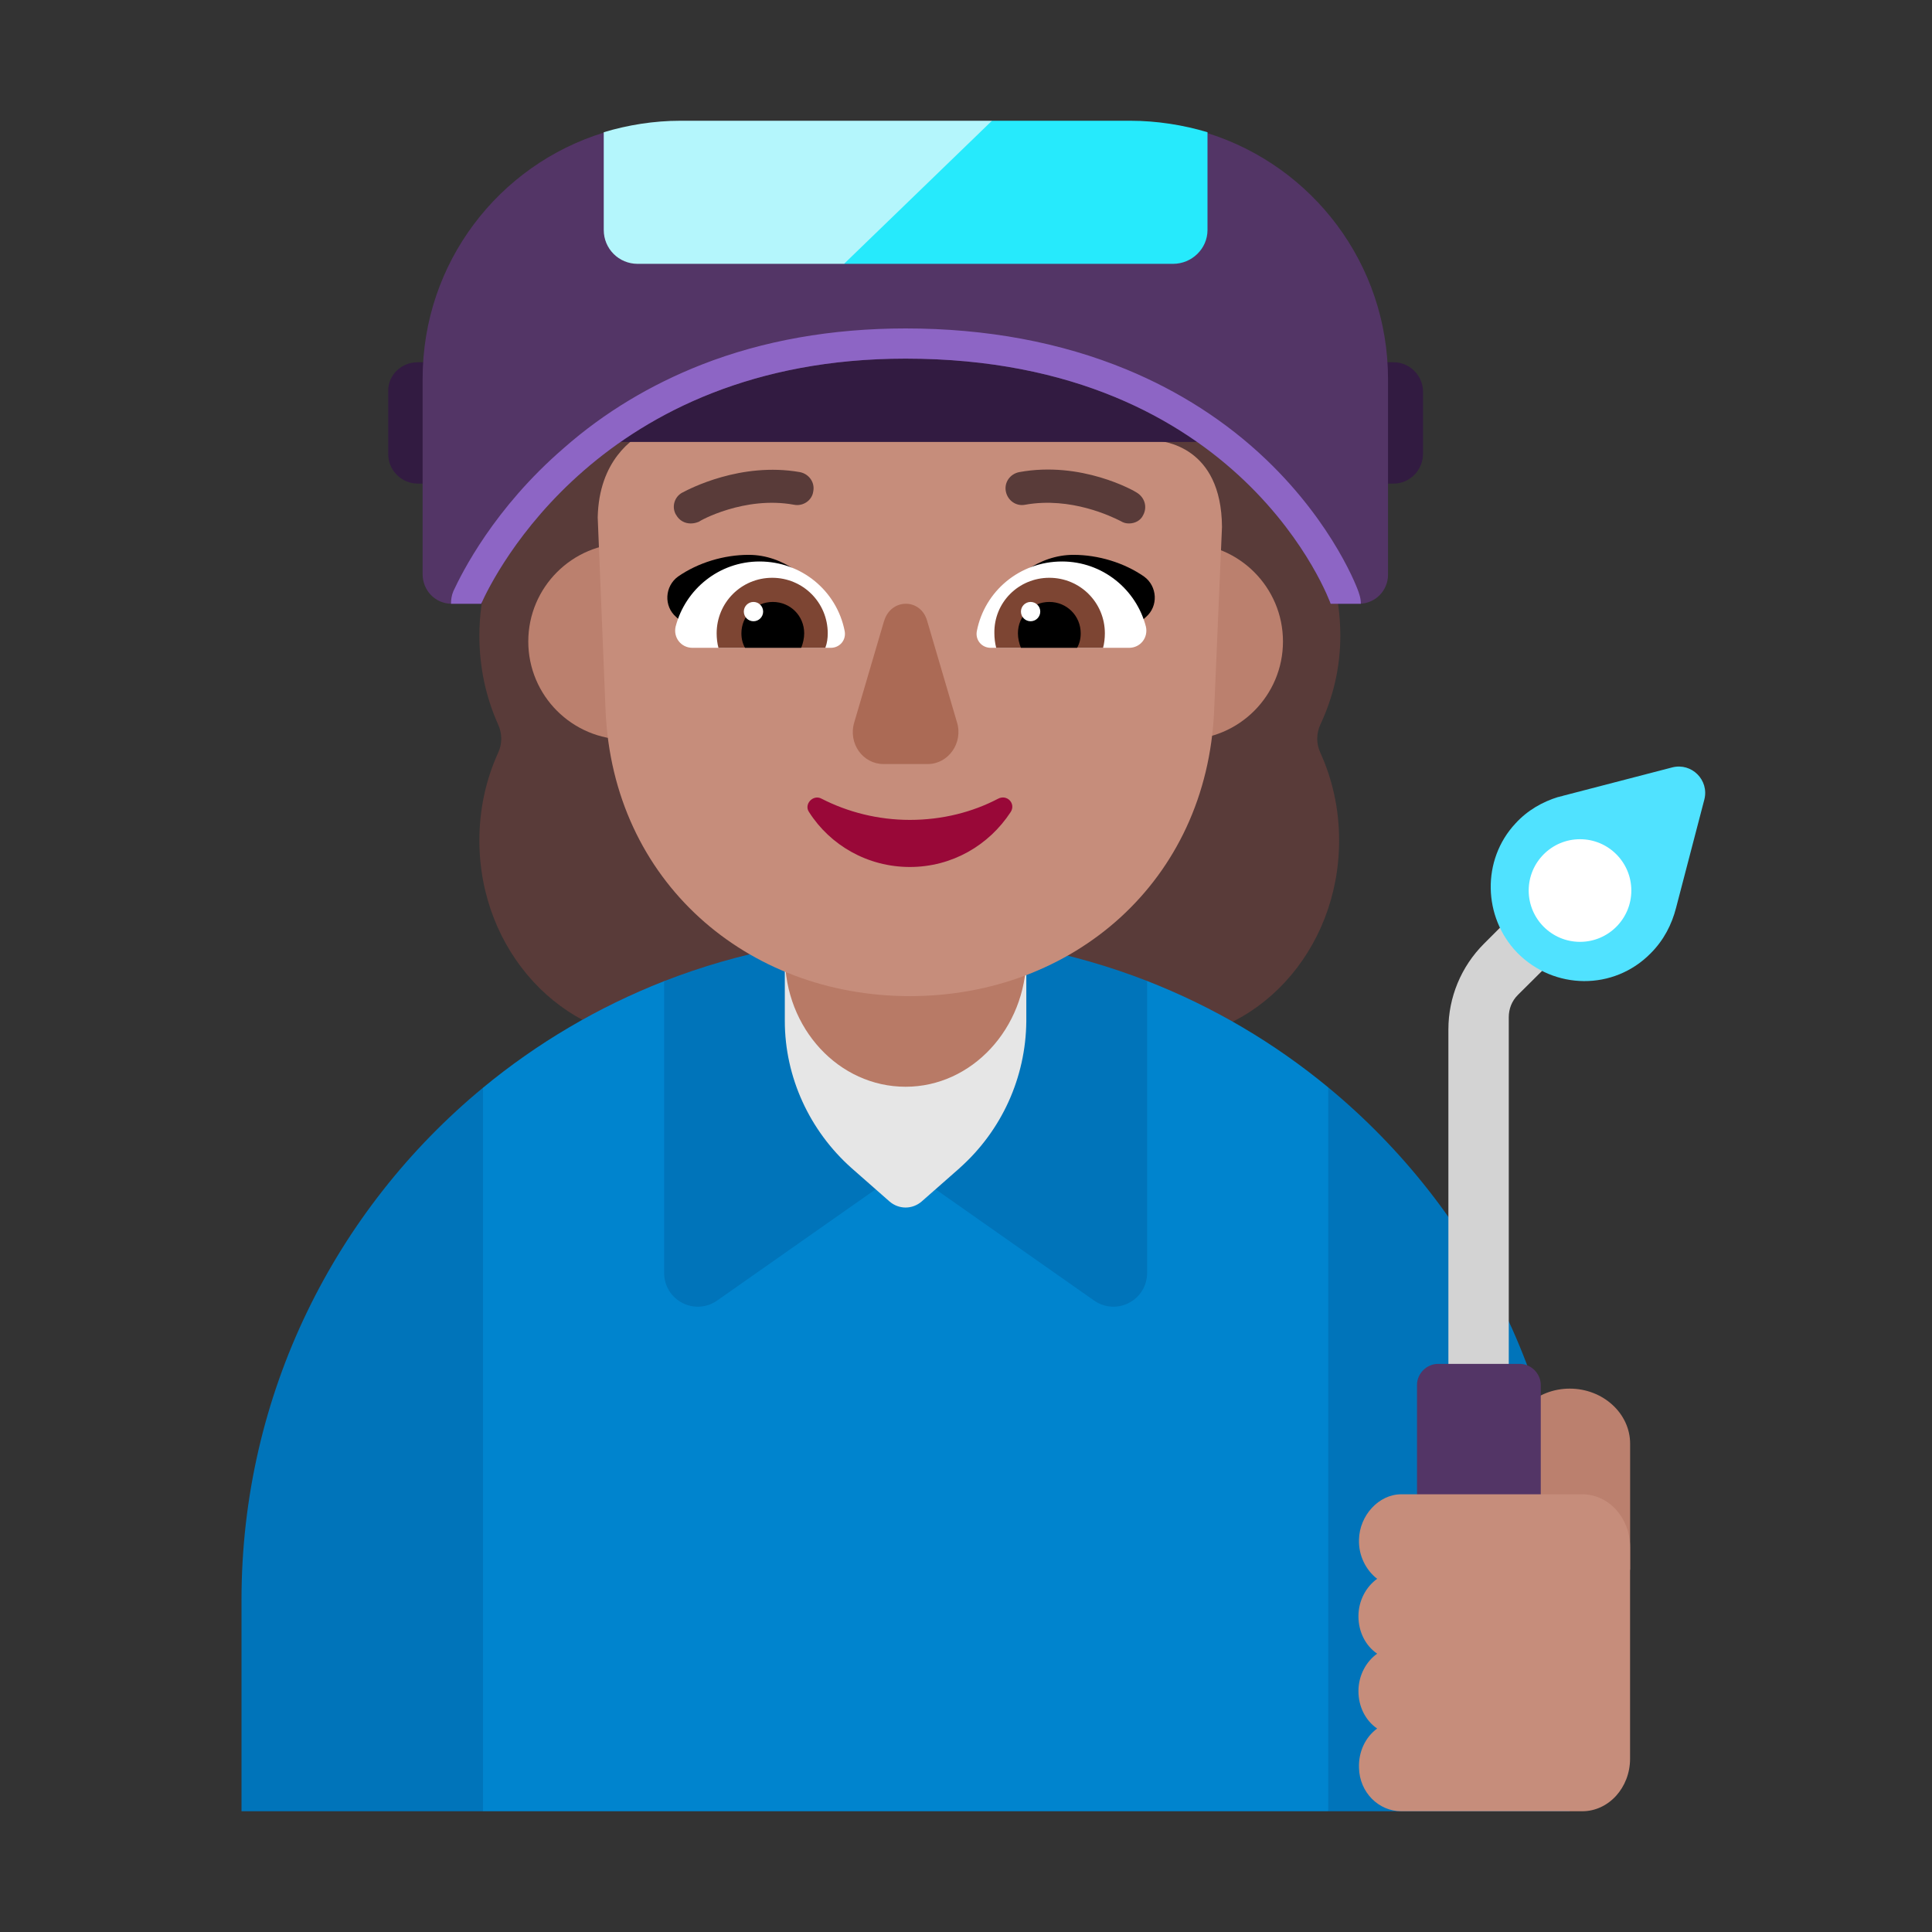 <svg enable-background="new 0 0 128 128" viewBox="0 0 32 32" xmlns="http://www.w3.org/2000/svg"><rect x="0" y="0" width="32" height="32" fill="#333333" stroke="none"/><path d="m22.2 8.01h.88c.27 0 .49-.22.49-.5v-1.02c0-.27-.22-.49-.49-.49h-16.16c-.28 0-.5.22-.49.49v1.03c0 .27.22.49.49.49h1.05v1.99h14.23z" fill="#321b41"/><path d="m22.2 10.53c0-.69-.19-1.34-.52-1.87-.33-.54-.5-1.17-.5-1.82v-.01c0-.56-.13-1.08-.35-1.55h-11.52c-.22.46-.35.99-.35 1.55v.01c0 .65-.17 1.28-.5 1.82s-.52 1.18-.52 1.87c0 .53.11 1.02.31 1.47.07.15.07.32 0 .47-.2.44-.31.93-.31 1.45 0 1.83 1.37 3.31 3.05 3.31h8.14c1.69 0 3.05-1.48 3.05-3.31 0-.52-.11-1.01-.31-1.45-.07-.15-.07-.32 0-.47.21-.45.33-.94.33-1.47z" fill="#593b39"/><path d="m8 18.016c.893-.737 1.904-1.336 3-1.765l4-.251 4 .248c1.097.428 2.107 1.026 3 1.763l1.5 5.989-1.5 6h-14l-1.5-6z" fill="#0084ce"/><g fill="#0074ba"><path d="m15 19.35-3.12 2.19c-.37.26-.88 0-.88-.46v-4.829c1.242-.485 2.592-.751 4.005-.751 1.409 0 2.757.265 3.995.748v4.832c0 .46-.51.72-.88.46z"/><path d="m22 18.011v11.989h4v-3.5c0-3.42-1.557-6.472-4-8.489z"/><path d="m8 30v-11.984c-2.442 2.017-4 5.067-4 8.484v3.5z"/></g><path d="m15.896 19.346-.63.554c-.155.134-.378.134-.533 0l-.63-.554c-.697-.621-1.104-1.509-1.104-2.436v-2.952c.01-1.079.901-1.958 2.005-1.958 1.104 0 1.995.879 1.995 1.968v2.952c-.01.927-.407 1.805-1.104 2.426z" fill="#e6e6e6"/><path d="m15 18c-1.107 0-2-.966-2-2.162v-2.687c0-1.186.893-2.151 2-2.151s2 .966 2 2.162v2.687c-.01 1.186-.903 2.151-2 2.151z" fill="#b87a66"/><path d="m26 23c.55 0 1 .41 1 .912v2.088h-2v-2.088c.01-.502.45-.912 1-.912z" fill="#bb806e"/><path d="m26.71 14.92-.71-.71-1.42 1.42c-.38.38-.59.89-.59 1.42v6.54h1v-6.74c0-.14.05-.27.15-.37z" fill="#d3d3d3"/><path d="m27.76 15.04.47-1.8c.08-.32-.21-.61-.53-.53l-1.81.47c-.02.01-.05.01-.07.02h-.01c-.26.08-.51.22-.71.44-.56.6-.54 1.55.03 2.14.61.62 1.6.63 2.21.01.22-.22.35-.48.42-.75z" fill="#50e2ff"/><path d="m26.17 15.6c.469 0 .85-.381.85-.85s-.381-.85-.85-.85c-.469 0-.85.381-.85.85s.381.85.85.85z" fill="#fff"/><path d="m25.52 25.94h-2.05v-3c0-.19.16-.35.35-.35h1.35c.19 0 .35.16.35.35z" fill="#533566"/><path d="m22.509 25.5c.009-.4.328-.75.701-.75h2.997c.437 0 .792.39.792.87v3.51c0 .48-.355.87-.792.87h-2.997c-.373 0-.692-.31-.701-.72-.009-.27.109-.51.301-.65-.191-.13-.31-.36-.31-.62s.128-.49.31-.62c-.191-.13-.31-.36-.31-.62s.128-.49.31-.62c-.182-.14-.31-.38-.301-.65z" fill="#c68d7b"/><path d="m12 10.625c0 .897-.728 1.625-1.625 1.625-.897 0-1.625-.728-1.625-1.625 0-.897.728-1.625 1.625-1.625.897 0 1.625.728 1.625 1.625z" fill="#bb806e"/><path d="m21.25 10.625c0 .897-.728 1.625-1.625 1.625s-1.625-.728-1.625-1.625c0-.897.728-1.625 1.625-1.625s1.625.728 1.625 1.625z" fill="#bb806e"/><path d="m19.09 7.291h-3.27c-1.29 0-2.5-.63-3.24-1.682-.12-.167-.39-.138-.47.059l-.07.187c-.24.561-.68.994-1.22 1.24-.03.01-.07.03-.1.039-.24.118-.8.492-.82 1.436l.13 3.197c.12 2.833 2.34 4.732 5.04 4.732s4.92-1.899 5.04-4.732l.13-3.04c-.01-1.338-.97-1.427-1.15-1.436z" fill="#c68d7b"/><path d="m12.4 9.19c.58 0 1.05.4 1.35.85-.28.087-.551.164-.819.241-.411.118-.817.234-1.241.379l-.49-.44c-.21-.18-.19-.51.03-.67.33-.23.76-.36 1.17-.36z"/><path d="m17.78 9.19c-.58 0-1.06.4-1.35.85.29.091.574.172.856.253.398.114.794.227 1.204.367l.49-.44c.21-.18.19-.51-.03-.67-.33-.23-.76-.36-1.17-.36z"/><path d="m11.19 10.38c.16-.62.72-1.08 1.39-1.08.7 0 1.28.49 1.41 1.15.03.15-.08.28-.23.28h-2.29c-.19 0-.32-.17-.28-.35z" fill="#fff"/><path d="m18.98 10.38c-.16-.62-.72-1.08-1.39-1.08-.7 0-1.28.49-1.41 1.15-.03.15.08.28.23.28h2.29c.19 0 .32-.17.28-.35z" fill="#fff"/><path d="m11.87 10.49c0-.51.41-.92.92-.92s.92.41.92.92c0 .08-.01.16-.04.24h-1.77c-.02-.07-.03-.16-.03-.24z" fill="#7d4533"/><path d="m18.3 10.49c0-.51-.41-.92-.92-.92s-.92.41-.91.92c0 .08.01.16.03.24h1.77c.02-.07.03-.16.03-.24z" fill="#7d4533"/><path d="m12.8 9.97c.29 0 .52.23.52.52 0 .08-.02.17-.05.24h-.93c-.04-.07-.06-.15-.06-.24 0-.29.23-.52.52-.52z"/><path d="m17.38 9.97c-.29 0-.52.23-.52.52 0 .08.02.17.05.24h.93c.04-.07.06-.15.06-.24 0-.29-.23-.52-.52-.52z"/><path d="m12.64 10.13c0 .088-.072.16-.16.16-.088 0-.16-.072-.16-.16 0-.088.072-.16.16-.16.088 0 .16.072.16.16z" fill="#fff"/><path d="m17.23 10.13c0 .088-.072.16-.16.16-.088 0-.16-.072-.16-.16 0-.088.072-.16.16-.16.088 0 .16.072.16.16z" fill="#fff"/><path d="m15.07 13.58c-.53 0-1.03-.13-1.46-.35-.14-.08-.3.09-.21.22.35.55.97.91 1.67.91s1.31-.36 1.67-.91c.09-.14-.06-.3-.21-.22-.42.22-.92.35-1.46.35z" fill="#990838"/><path d="m14.643 10.285-.494 1.68c-.104.35.143.69.485.69h.732c.342 0 .589-.35.485-.69l-.494-1.68c-.105-.38-.599-.38-.713 0z" fill="#ab6a55"/><path d="m18.56 8.63c.05.03.09.04.14.04.1 0 .19-.05.23-.13.08-.14.03-.3-.1-.38-.04-.03-.92-.53-1.95-.34-.15.03-.25.17-.22.32s.17.25.32.22c.759-.137 1.442.202 1.562.261.011.006.018.009.018.009z" fill="#593b39"/><path d="m11.2 8.53c.05.09.14.14.24.14.05 0 .09-.01.14-.03 0-.01.75-.43 1.57-.28.15.03.3-.07.32-.22.03-.15-.07-.29-.22-.32-.981-.173-1.841.282-1.942.336-.004.002-.009.004-.009.004-.13.07-.18.24-.1.37z" fill="#593b39"/><path d="m21.56 4.67h-12.26v2.65h12.26z" fill="#321b41"/><path d="m7.97 10c.21-.47 1.98-4.06 7.03-4.06 5.6 0 7.04 4.06 7.04 4.06h.47c.27 0 .48-.22.48-.48v-3.24c0-1.914-1.256-3.532-2.99-4.075l-1.28.045h-7.45l-1.27-.053c-1.739.535-3 2.155-3 4.073v3.24c0 .27.21.49.48.49z" fill="#533566"/><path d="m20.97 7.61c-.66-.63-1.44-1.13-2.31-1.49-1.09-.45-2.32-.68-3.66-.68-1.22 0-2.36.2-3.38.6-.84.33-1.61.79-2.28 1.38-1.16 1-1.69 2.07-1.83 2.37-.03.07-.04.14-.04.21h.01.49c.21-.47 1.98-4.06 7.03-4.06 5.6 0 7.04 4.06 7.04 4.06h.47.03c0-.06-.01-.11-.03-.17-.01-.05-.41-1.14-1.54-2.22z" fill="#8d65c5"/><path d="m13.98 4.37 2.52-.87-.07-1.5h-5.16c-.44 0-.87.07-1.27.19v1.62c0 .31.25.56.56.56z" fill="#b4f6fc"/><path d="m16.43 2-2.45 2.37h5.45c.31 0 .57-.25.57-.56v-1.62c-.4-.12-.84-.19-1.28-.19z" fill="#26eafc"/></svg>